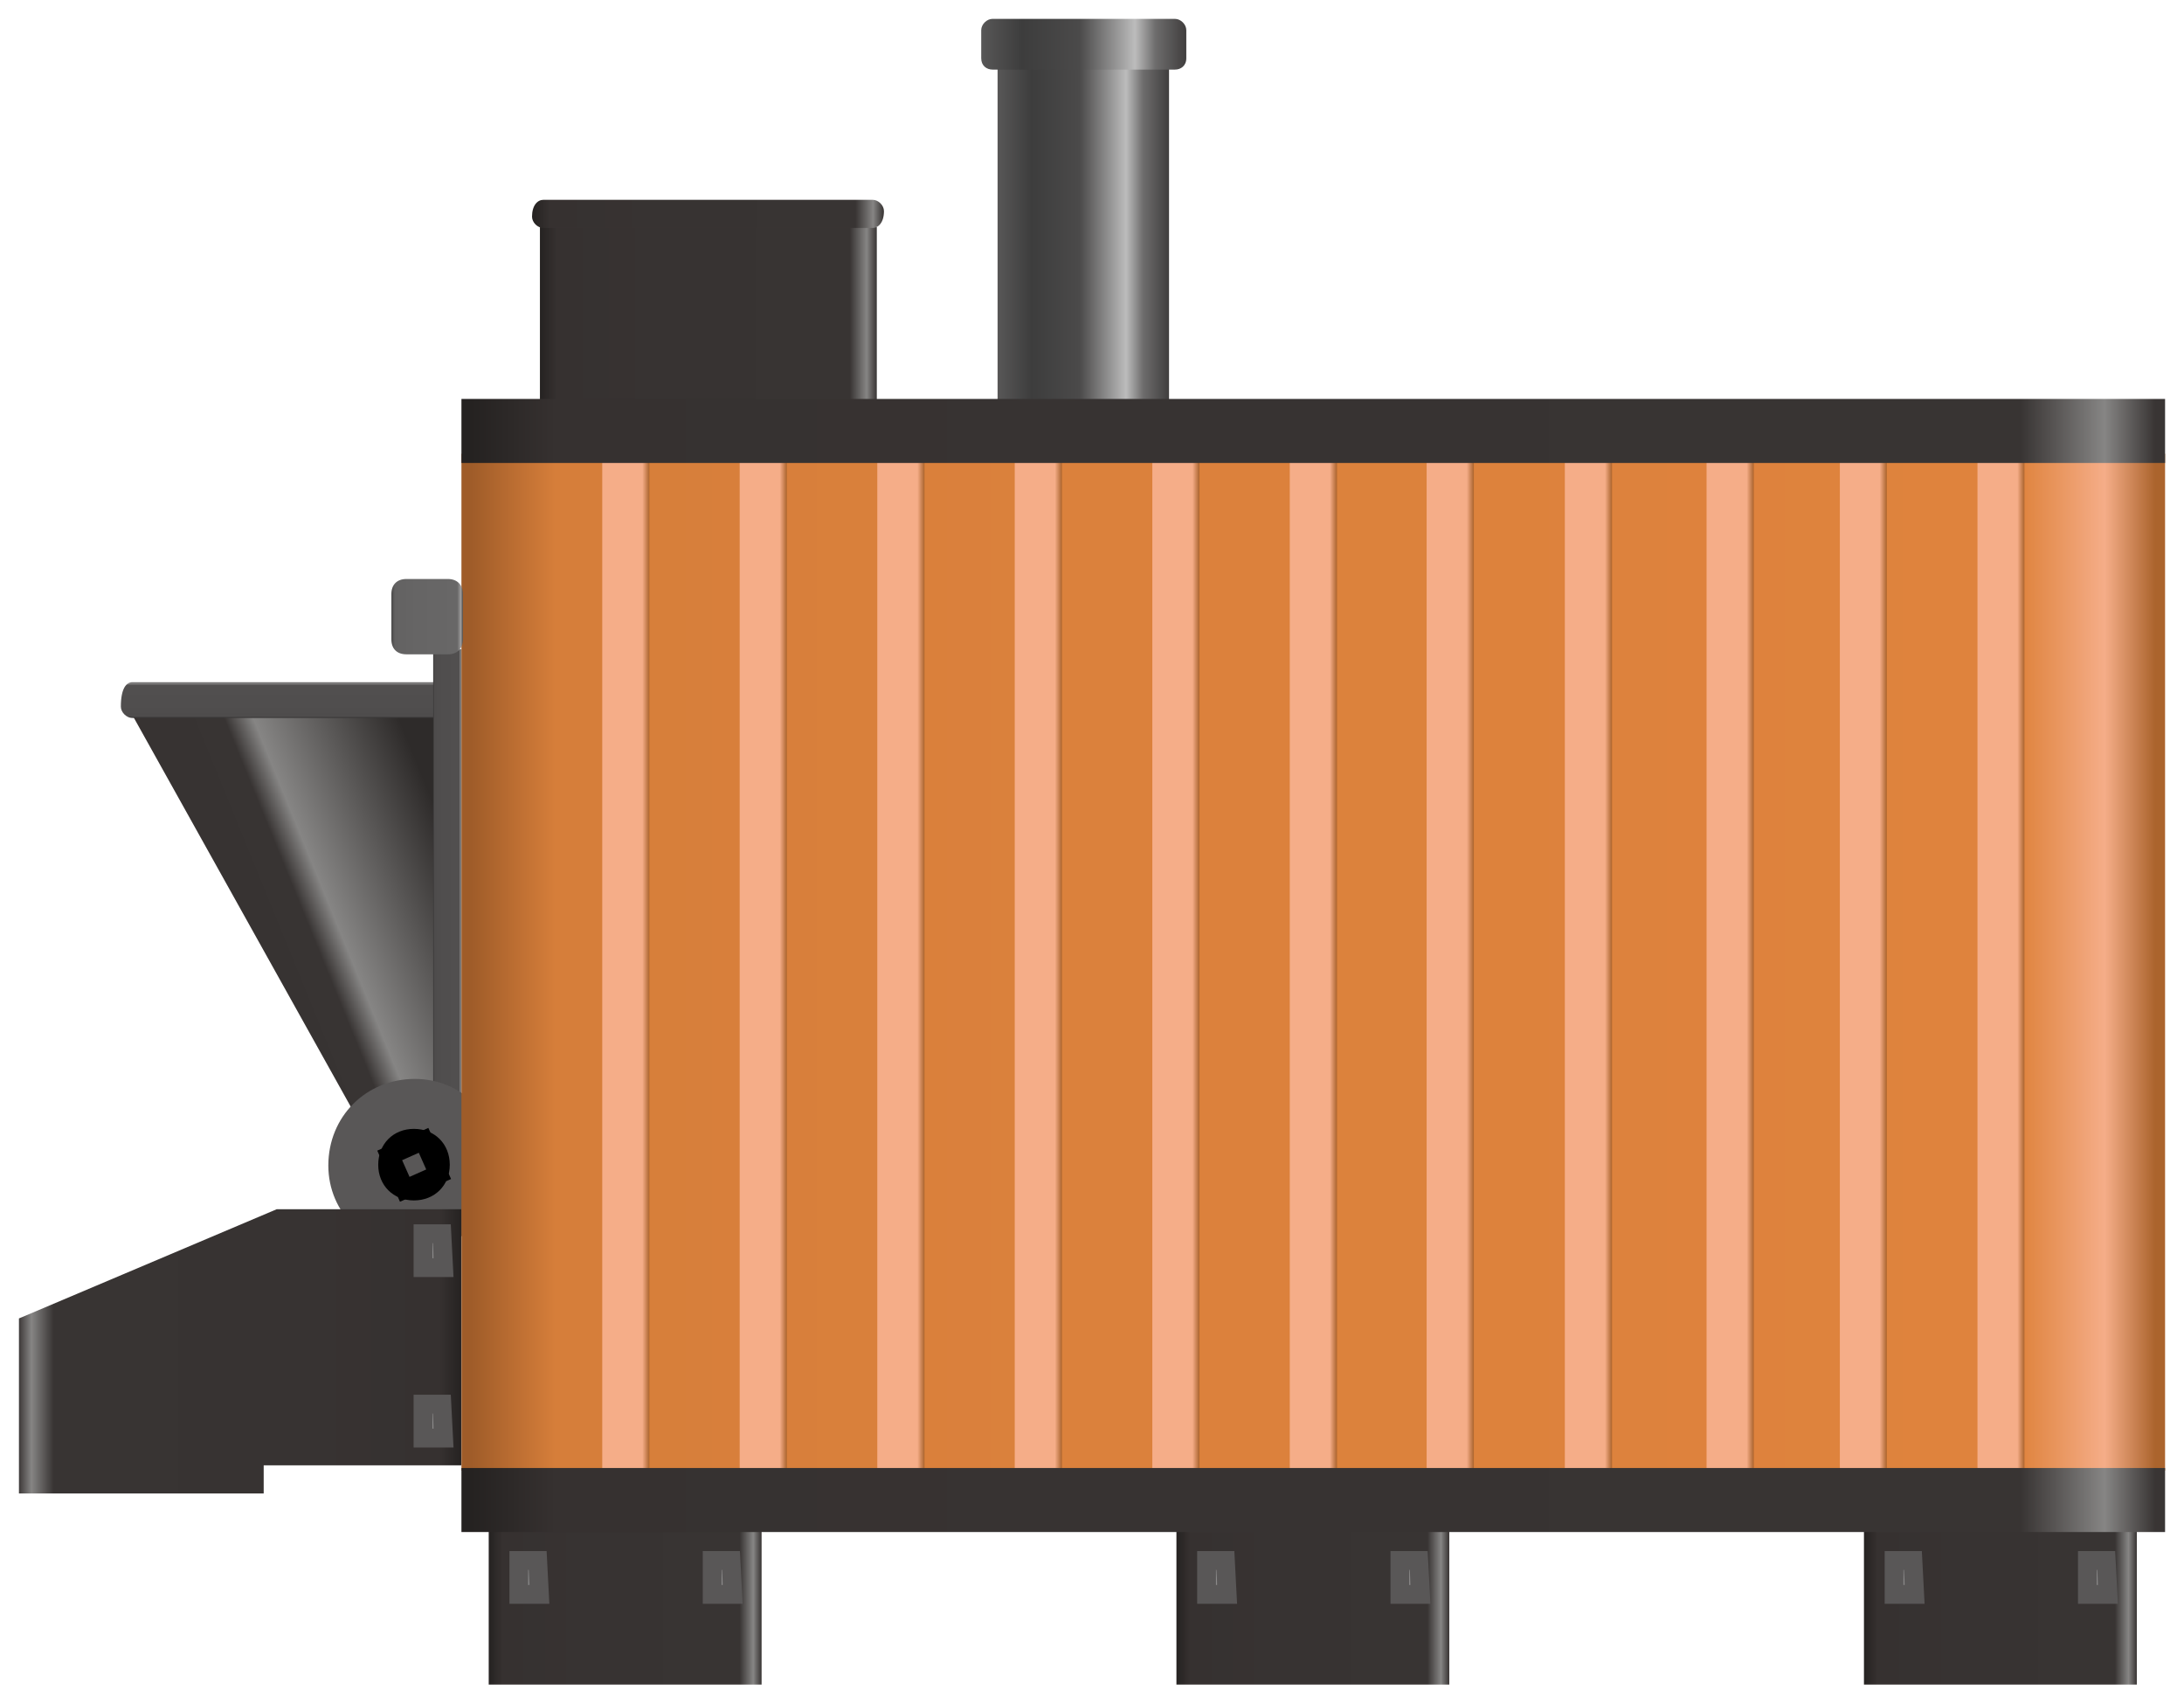 <?xml version="1.0" encoding="UTF-8" standalone="no"?>
<!DOCTYPE svg PUBLIC "-//W3C//DTD SVG 1.1//EN" "http://www.w3.org/Graphics/SVG/1.1/DTD/svg11.dtd">
<!-- 由 Microsoft Visio, SVG Export 生成 罐34.svg 页-1 -->
<svg xmlns="http://www.w3.org/2000/svg" xmlns:xlink="http://www.w3.org/1999/xlink" xmlns:ev="http://www.w3.org/2001/xml-events"
		xmlns:v="http://schemas.microsoft.com/visio/2003/SVGExtensions/" width="1.208in" height="0.942in"
		viewBox="0 0 87.007 67.845" xml:space="preserve" color-interpolation-filters="sRGB" class="st13">
	<v:documentProperties v:langID="2052" v:metric="true" v:viewMarkup="false"/>

	<style type="text/css">
	<![CDATA[
		.st1 {fill:url(#grad0-5);stroke:none;stroke-linecap:butt;stroke-width:0.75}
		.st2 {fill:url(#grad0-9);stroke:none;stroke-linecap:butt;stroke-width:0.75}
		.st3 {fill:url(#grad0-13);stroke:none;stroke-linecap:butt;stroke-width:0.75}
		.st4 {fill:#595757;stroke:none;stroke-linecap:butt;stroke-width:0.75}
		.st5 {fill:url(#grad0-19);stroke:none;stroke-linecap:butt;stroke-width:0.75}
		.st6 {fill:url(#grad0-23);stroke:none;stroke-linecap:butt;stroke-width:0.75}
		.st7 {fill:#000000;stroke:none;stroke-linecap:butt;stroke-width:0.75}
		.st8 {fill:#595757;stroke:#000000;stroke-linecap:butt;stroke-width:0.75}
		.st9 {fill:url(#grad0-40);stroke:none;stroke-linecap:butt;stroke-width:0.75}
		.st10 {fill:url(#grad0-44);stroke:#595757;stroke-linecap:butt;stroke-width:0.75}
		.st11 {fill:url(#grad0-78);stroke:none;stroke-linecap:butt;stroke-width:0.75}
		.st12 {fill:url(#grad0-85);stroke:none;stroke-linecap:butt;stroke-width:0.75}
		.st13 {fill:none;fill-rule:evenodd;font-size:12px;overflow:visible;stroke-linecap:square;stroke-miterlimit:3}
	]]>
	</style>

	<defs id="Patterns_And_Gradients">
		<linearGradient id="grad0-5" x1="0" y1="0" x2="1" y2="0" gradientTransform="rotate(-333.913 0.5 0.5)">
			<stop offset="0" stop-color="#2e2b2a" stop-opacity="1"/>
			<stop offset="0.4" stop-color="#868584" stop-opacity="1"/>
			<stop offset="0.48" stop-color="#383433" stop-opacity="1"/>
			<stop offset="0.64" stop-color="#373332" stop-opacity="1"/>
			<stop offset="0.95" stop-color="#363130" stop-opacity="1"/>
			<stop offset="1" stop-color="#252221" stop-opacity="1"/>
		</linearGradient>
		<linearGradient id="grad0-9" x1="0" y1="0" x2="1" y2="0" gradientTransform="rotate(90 0.5 0.5)">
			<stop offset="0" stop-color="#3d3b3b" stop-opacity="1"/>
			<stop offset="0.03" stop-color="#908f8f" stop-opacity="1"/>
			<stop offset="0.08" stop-color="#514f4f" stop-opacity="1"/>
			<stop offset="0.64" stop-color="#504e4e" stop-opacity="1"/>
			<stop offset="0.95" stop-color="#4e4c4c" stop-opacity="1"/>
			<stop offset="1" stop-color="#383636" stop-opacity="1"/>
		</linearGradient>
		<linearGradient id="grad0-13" x1="0" y1="0" x2="1" y2="0" gradientTransform="rotate(-180 0.5 0.5)">
			<stop offset="0" stop-color="#535151" stop-opacity="1"/>
			<stop offset="0.03" stop-color="#908f8f" stop-opacity="1"/>
			<stop offset="0.08" stop-color="#514f4f" stop-opacity="1"/>
			<stop offset="0.64" stop-color="#504e4e" stop-opacity="1"/>
			<stop offset="0.95" stop-color="#4e4c4c" stop-opacity="1"/>
			<stop offset="1" stop-color="#383636" stop-opacity="1"/>
		</linearGradient>
		<linearGradient id="grad0-19" x1="0" y1="0" x2="1" y2="0" gradientTransform="rotate(-180 0.5 0.5)">
			<stop offset="0" stop-color="#ab642d" stop-opacity="1"/>
			<stop offset="0.03" stop-color="#f5ad88" stop-opacity="1"/>
			<stop offset="0.08" stop-color="#df833d" stop-opacity="1"/>
			<stop offset="0.64" stop-color="#db813c" stop-opacity="1"/>
			<stop offset="0.95" stop-color="#d67e3a" stop-opacity="1"/>
			<stop offset="1" stop-color="#9f5c29" stop-opacity="1"/>
		</linearGradient>
		<linearGradient id="grad0-23" x1="0" y1="0" x2="1" y2="0" gradientTransform="rotate(-180 0.5 0.5)">
			<stop offset="0" stop-color="#393534" stop-opacity="1"/>
			<stop offset="0.03" stop-color="#868584" stop-opacity="1"/>
			<stop offset="0.08" stop-color="#383433" stop-opacity="1"/>
			<stop offset="0.64" stop-color="#373332" stop-opacity="1"/>
			<stop offset="0.95" stop-color="#363130" stop-opacity="1"/>
			<stop offset="1" stop-color="#252221" stop-opacity="1"/>
		</linearGradient>
		<linearGradient id="grad0-40" x1="0" y1="0" x2="1" y2="0" gradientTransform="rotate(-180 0.5 0.5)">
			<stop offset="0" stop-color="#4e4d4d" stop-opacity="1"/>
			<stop offset="0.03" stop-color="#9c9b9b" stop-opacity="1"/>
			<stop offset="0.08" stop-color="#686767" stop-opacity="1"/>
			<stop offset="0.64" stop-color="#666565" stop-opacity="1"/>
			<stop offset="0.95" stop-color="#636262" stop-opacity="1"/>
			<stop offset="1" stop-color="#484747" stop-opacity="1"/>
		</linearGradient>
		<linearGradient id="grad0-44" x1="0" y1="0" x2="1" y2="0" gradientTransform="rotate(0 0.5 0.5)">
			<stop offset="0" stop-color="#414040" stop-opacity="1"/>
			<stop offset="0.11" stop-color="#646262" stop-opacity="1"/>
			<stop offset="0.39" stop-color="#bfbfbf" stop-opacity="1"/>
			<stop offset="0.55" stop-color="#646262" stop-opacity="1"/>
			<stop offset="0.77" stop-color="#434242" stop-opacity="1"/>
		</linearGradient>
		<linearGradient id="grad0-78" x1="0" y1="0" x2="1" y2="0" gradientTransform="rotate(-180 0.5 0.5)">
			<stop offset="0" stop-color="#403e3e" stop-opacity="1"/>
			<stop offset="0.15" stop-color="#6d6c6c" stop-opacity="1"/>
			<stop offset="0.25" stop-color="#bcbcbc" stop-opacity="1"/>
			<stop offset="0.52" stop-color="#4b4a4a" stop-opacity="1"/>
			<stop offset="0.8" stop-color="#3d3d3d" stop-opacity="1"/>
			<stop offset="1" stop-color="#585757" stop-opacity="1"/>
		</linearGradient>
		<linearGradient id="grad0-85" x1="0" y1="0" x2="1" y2="0" gradientTransform="rotate(-180 0.5 0.5)">
			<stop offset="0" stop-color="#ab642d" stop-opacity="1"/>
			<stop offset="0.15" stop-color="#f5ad88" stop-opacity="1"/>
		</linearGradient>
	</defs>
	<g v:mID="0" v:index="1" v:groupContext="foregroundPage">
		<title>页-1</title>
		<v:pageProperties v:drawingScale="0.0393701" v:pageScale="0.0393701" v:drawingUnits="24" v:shadowOffsetX="8.50394"
				v:shadowOffsetY="-8.50394"/>
		<g id="group5764-1" transform="translate(0.75,-0.75)" v:mID="5764" v:groupContext="group">
			<title>可调水管式锅炉</title>
			<g id="shape5765-2" v:mID="5765" v:groupContext="shape" transform="translate(17.55,-22.913) scale(-1,1)">
				<title>shape1</title>
				<path d="M0 67.69 L4.27 67.84 L13.05 52.1 L0 52.1 L0 67.69 Z" class="st1"/>
			</g>
			<g id="shape5766-6" v:mID="5766" v:groupContext="shape" transform="translate(4.065,-38.498)">
				<title>shape2</title>
				<path d="M0.45 66.42 L13.5 66.42 L13.5 67.84 L0.45 67.84 C0.23 67.84 0 67.62 0 67.39 C0 66.64 0.23 66.42 0.45 66.42
							 Z" class="st2"/>
			</g>
			<g id="shape5767-10" v:mID="5767" v:groupContext="shape" transform="translate(16.508,-23.235)">
				<title>shape3</title>
				<path d="M0 49.84 L1.12 49.84 L1.12 67.84 L0 67.84 L0 49.84 Z" class="st3"/>
			</g>
			<g id="shape5768-14" v:mID="5768" v:groupContext="shape" transform="translate(12.33,-17.302)">
				<title>shape4</title>
				<path d="M0 64.47 C0 62.52 1.5 61.02 3.45 61.02 C5.32 61.02 6.82 62.52 6.82 64.47 C6.82 66.34 5.32 67.84 3.45 67.84
							 C1.5 67.84 0 66.34 0 64.47 Z" class="st4"/>
			</g>
			<g id="shape5769-16" v:mID="5769" v:groupContext="shape" transform="translate(17.633,-8.52)">
				<title>shape5</title>
				<path d="M0 27.34 L67.87 27.34 L67.87 67.84 L0 67.84 L0 27.34 Z" class="st5"/>
			</g>
			<g id="shape5770-20" v:mID="5770" v:groupContext="shape" transform="translate(17.625,-7.612) scale(-1,1)">
				<title>shape6</title>
				<path d="M0 67.84 L0 66.72 L7.87 66.72 L7.87 67.84 L17.62 67.84 L17.62 60.87 L7.35 56.52 L0 56.52 L0 67.84 Z"
						class="st6"/>
			</g>
			<g id="shape5771-24" v:mID="5771" v:groupContext="shape" transform="translate(14.318,-19.282)">
				<title>shape7</title>
				<path d="M0 66.42 C0 65.59 0.6 64.99 1.42 64.99 C2.25 64.99 2.85 65.59 2.85 66.42 C2.85 67.24 2.25 67.84 1.42 67.84
							 C0.6 67.84 0 67.24 0 66.42 Z" class="st7"/>
			</g>
			<g id="shape5772-26" v:mID="5772" v:groupContext="shape" transform="translate(18.72,2.84217E-14)">
				<title>shape8</title>
				<path d="M0 61.62 L10.87 61.62 L10.87 67.84 L0 67.84 L0 61.62 Z" class="st6"/>
			</g>
			<g id="shape5773-29" v:mID="5773" v:groupContext="shape" transform="translate(73.507,2.84217E-14)">
				<title>shape9</title>
				<path d="M0 61.62 L10.87 61.62 L10.87 67.84 L0 67.84 L0 61.62 Z" class="st6"/>
			</g>
			<g id="shape5774-32" v:mID="5774" v:groupContext="shape" transform="translate(46.117,2.84217E-14)">
				<title>shape10</title>
				<path d="M0 61.62 L10.87 61.62 L10.87 67.84 L0 67.84 L0 61.62 Z" class="st6"/>
			</g>
			<g id="shape5775-35" v:mID="5775" v:groupContext="shape" transform="translate(14.775,-19.725)">
				<title>shape11</title>
				<path d="M1.35 65.89 L1.95 67.24 L0.6 67.84 L0 66.49 L1.35 65.89 Z" class="st8"/>
			</g>
			<g id="shape5776-37" v:mID="5776" v:groupContext="shape" transform="translate(14.842,-41.032)">
				<title>shape12</title>
				<path d="M0.6 64.84 L2.25 64.84 C2.62 64.84 2.85 65.07 2.85 65.44 L2.85 67.24 C2.85 67.62 2.62 67.84 2.25 67.84 L0.6
							 67.84 C0.22 67.84 0 67.62 0 67.24 L0 65.44 C0 65.07 0.22 64.84 0.6 64.84 Z" class="st9"/>
			</g>
			<g id="shape5777-41" v:mID="5777" v:groupContext="shape" transform="translate(16.102,-9.818)">
				<title>shape13</title>
				<path d="M0.75 66.49 L0.82 67.84 L0 67.84 L0 66.49 L0.75 66.49 Z" class="st10"/>
			</g>
			<g id="shape5778-45" v:mID="5778" v:groupContext="shape" transform="translate(16.102,-16.605)">
				<title>shape14</title>
				<path d="M0.75 66.49 L0.82 67.84 L0 67.84 L0 66.49 L0.75 66.49 Z" class="st10"/>
			</g>
			<g id="group5779-48" transform="translate(19.92,-3.592)" v:mID="5779" v:groupContext="group">
				<title>工作表.5779</title>
				<g id="shape5780-49" v:mID="5780" v:groupContext="shape">
					<title>shape15</title>
					<path d="M0.75 66.49 L0.82 67.84 L0 67.84 L0 66.49 L0.75 66.49 Z" class="st10"/>
				</g>
				<g id="shape5781-52" v:mID="5781" v:groupContext="shape" transform="translate(7.702,-1.42109E-14)">
					<title>shape16</title>
					<path d="M0.75 66.49 L0.82 67.84 L0 67.84 L0 66.49 L0.75 66.49 Z" class="st10"/>
				</g>
			</g>
			<g id="group5782-55" transform="translate(47.318,-3.592)" v:mID="5782" v:groupContext="group">
				<title>工作表.5782</title>
				<g id="shape5783-56" v:mID="5783" v:groupContext="shape">
					<title>shape17</title>
					<path d="M0.75 66.49 L0.82 67.84 L0 67.84 L0 66.49 L0.75 66.49 Z" class="st10"/>
				</g>
				<g id="shape5784-59" v:mID="5784" v:groupContext="shape" transform="translate(7.702,-1.42109E-14)">
					<title>shape18</title>
					<path d="M0.75 66.49 L0.82 67.84 L0 67.84 L0 66.49 L0.75 66.49 Z" class="st10"/>
				</g>
			</g>
			<g id="group5785-62" transform="translate(74.707,-3.592)" v:mID="5785" v:groupContext="group">
				<title>工作表.5785</title>
				<g id="shape5786-63" v:mID="5786" v:groupContext="shape">
					<title>shape19</title>
					<path d="M0.75 66.49 L0.82 67.84 L0 67.84 L0 66.49 L0.75 66.49 Z" class="st10"/>
				</g>
				<g id="shape5787-66" v:mID="5787" v:groupContext="shape" transform="translate(7.702,-1.42109E-14)">
					<title>shape20</title>
					<path d="M0.75 66.49 L0.82 67.84 L0 67.84 L0 66.49 L0.75 66.49 Z" class="st10"/>
				</g>
			</g>
			<g id="shape5788-69" v:mID="5788" v:groupContext="shape" transform="translate(20.76,-51.142)">
				<title>shape21</title>
				<path d="M0 67.84 L13.42 67.84 L13.42 60.94 L0 60.94 L0 67.84 Z" class="st6"/>
			</g>
			<g id="shape5789-72" v:mID="5789" v:groupContext="shape" transform="translate(20.445,-58.013)">
				<title>shape22</title>
				<path d="M0.45 66.72 L13.57 66.72 C13.8 66.72 14.02 66.94 14.02 67.17 C14.02 67.62 13.8 67.84 13.57 67.84 L0.45 67.84
							 C0.22 67.84 0 67.62 0 67.39 C0 66.94 0.22 66.72 0.45 66.72 Z" class="st6"/>
			</g>
			<g id="shape5790-75" v:mID="5790" v:groupContext="shape" transform="translate(38.992,-51.172)">
				<title>shape23</title>
				<path d="M0 67.84 L6.83 67.84 L6.83 54.57 L0 54.57 L0 67.84 Z" class="st11"/>
			</g>
			<g id="shape5791-79" v:mID="5791" v:groupContext="shape" transform="translate(38.34,-64.32)">
				<title>shape24</title>
				<path d="M0.45 65.82 L7.72 65.82 C7.95 65.82 8.17 66.04 8.17 66.27 L8.17 67.39 C8.17 67.69 7.95 67.84 7.72 67.84
							 L0.45 67.84 C0.22 67.84 0 67.69 0 67.39 L0 66.27 C0 66.04 0.22 65.82 0.45 65.82 Z" class="st11"/>
			</g>
			<g id="shape5792-82" v:mID="5792" v:groupContext="shape" transform="translate(23.242,-8.34)">
				<title>shape25</title>
				<path d="M0 27.34 L1.88 27.34 L1.88 67.84 L0 67.84 L0 27.34 Z" class="st12"/>
			</g>
			<g id="shape5793-86" v:mID="5793" v:groupContext="shape" transform="translate(28.718,-8.34)">
				<title>shape26</title>
				<path d="M0 27.34 L1.88 27.34 L1.88 67.84 L0 67.84 L0 27.34 Z" class="st12"/>
			</g>
			<g id="shape5794-89" v:mID="5794" v:groupContext="shape" transform="translate(34.2,-8.34)">
				<title>shape27</title>
				<path d="M0 27.34 L1.88 27.34 L1.88 67.84 L0 67.84 L0 27.34 Z" class="st12"/>
			</g>
			<g id="shape5795-92" v:mID="5795" v:groupContext="shape" transform="translate(39.675,-8.34)">
				<title>shape28</title>
				<path d="M0 27.34 L1.88 27.34 L1.88 67.84 L0 67.84 L0 27.34 Z" class="st12"/>
			</g>
			<g id="shape5796-95" v:mID="5796" v:groupContext="shape" transform="translate(45.157,-8.34)">
				<title>shape29</title>
				<path d="M0 27.34 L1.88 27.34 L1.88 67.84 L0 67.84 L0 27.34 Z" class="st12"/>
			</g>
			<g id="shape5797-98" v:mID="5797" v:groupContext="shape" transform="translate(50.633,-8.34)">
				<title>shape30</title>
				<path d="M0 27.34 L1.88 27.34 L1.88 67.84 L0 67.84 L0 27.34 Z" class="st12"/>
			</g>
			<g id="shape5798-101" v:mID="5798" v:groupContext="shape" transform="translate(56.085,-8.34)">
				<title>shape31</title>
				<path d="M0 27.34 L1.88 27.34 L1.88 67.84 L0 67.84 L0 27.34 Z" class="st12"/>
			</g>
			<g id="shape5799-104" v:mID="5799" v:groupContext="shape" transform="translate(61.59,-8.34)">
				<title>shape32</title>
				<path d="M0 27.34 L1.88 27.34 L1.88 67.84 L0 67.84 L0 27.34 Z" class="st12"/>
			</g>
			<g id="shape5800-107" v:mID="5800" v:groupContext="shape" transform="translate(67.237,-8.34)">
				<title>shape33</title>
				<path d="M0 27.34 L1.88 27.34 L1.88 67.84 L0 67.84 L0 27.34 Z" class="st12"/>
			</g>
			<g id="shape5801-110" v:mID="5801" v:groupContext="shape" transform="translate(72.547,-8.34)">
				<title>shape34</title>
				<path d="M0 27.34 L1.87 27.34 L1.87 67.84 L0 67.84 L0 27.34 Z" class="st12"/>
			</g>
			<g id="shape5802-113" v:mID="5802" v:groupContext="shape" transform="translate(78.03,-8.34)">
				<title>shape35</title>
				<path d="M0 27.34 L1.87 27.34 L1.87 67.84 L0 67.84 L0 27.34 Z" class="st12"/>
			</g>
			<g id="shape5803-116" v:mID="5803" v:groupContext="shape" transform="translate(17.633,-48.653)">
				<title>shape36</title>
				<path d="M0 65.29 L67.87 65.29 L67.87 67.84 L0 67.84 L0 65.29 Z" class="st6"/>
			</g>
			<g id="shape5804-119" v:mID="5804" v:groupContext="shape" transform="translate(17.633,-6.075)">
				<title>shape37</title>
				<path d="M0 65.29 L67.87 65.29 L67.87 67.84 L0 67.84 L0 65.29 Z" class="st6"/>
			</g>
		</g>
	</g>
</svg>
